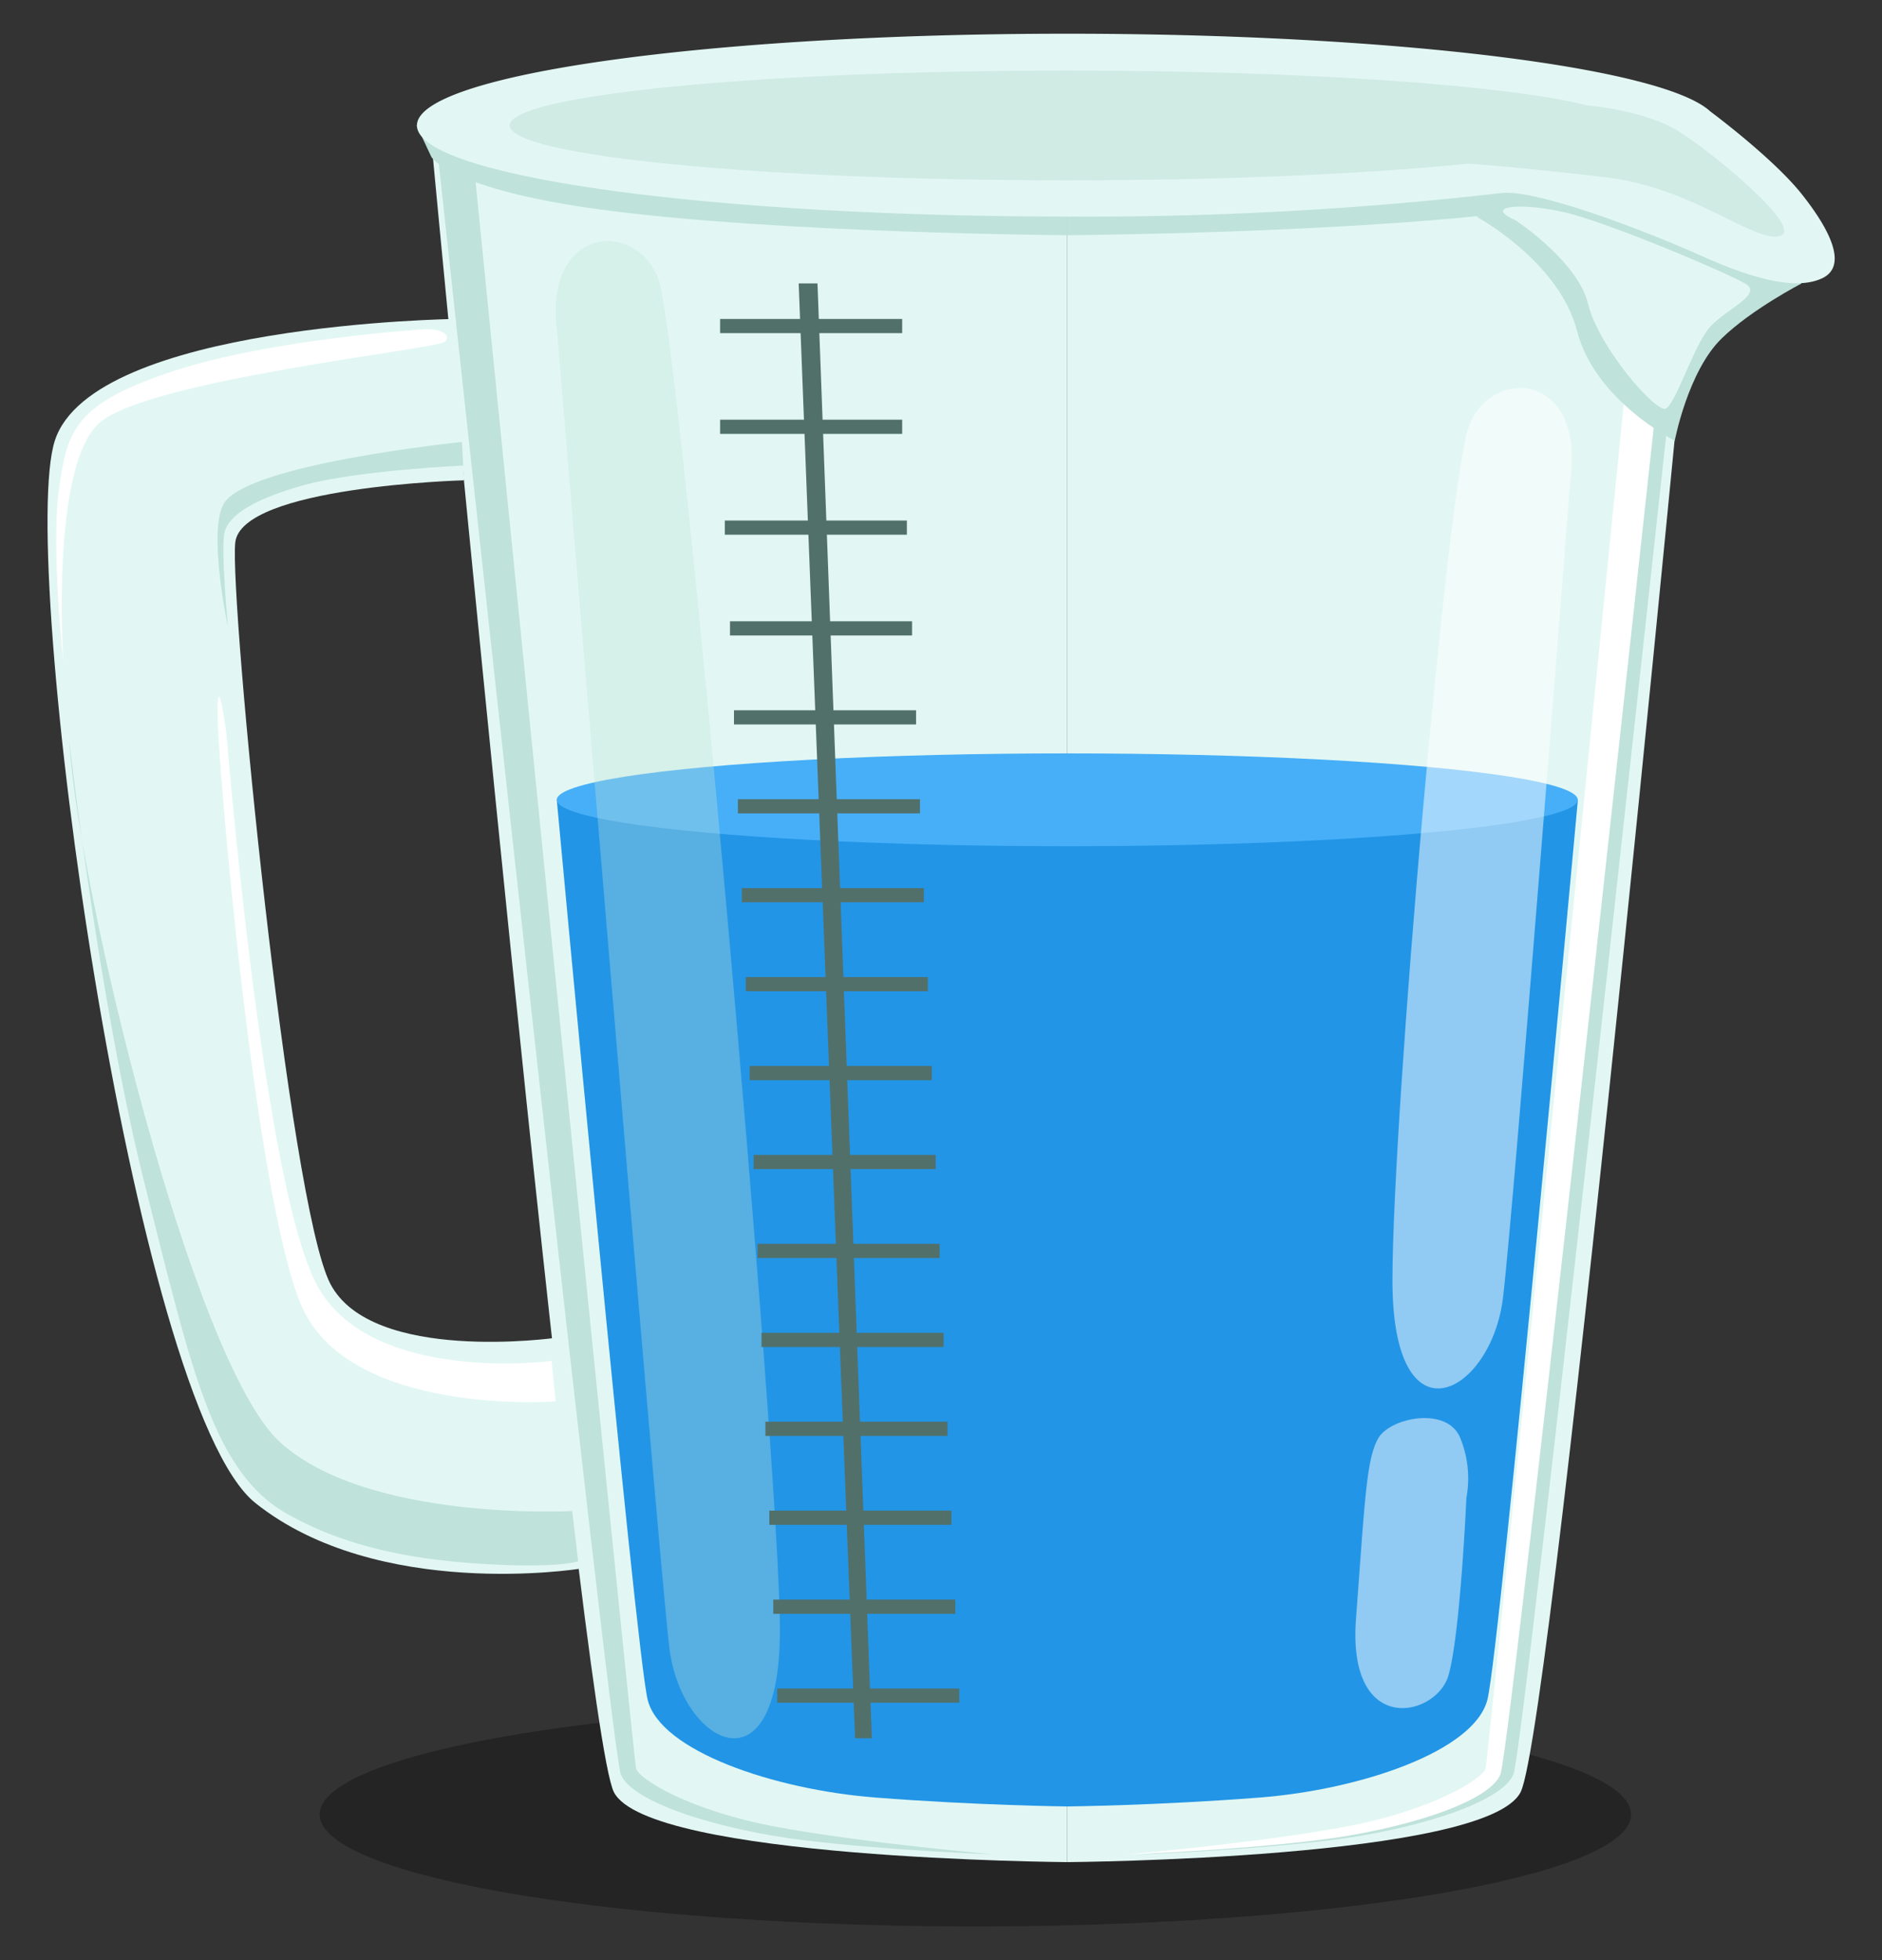 <svg xmlns="http://www.w3.org/2000/svg" viewBox="0 0 240 250"><rect x="0" y="0" width="240" height="250" fill="#333333" stroke="none"/><defs><style>.cls-1{isolation:isolate;}.cls-2{opacity:0.3;}.cls-3{fill:#e2f7f3;}.cls-10,.cls-4{fill:#bfe2db;}.cls-5,.cls-9{fill:#fff;}.cls-6{fill:#d0eae4;}.cls-7{fill:#2295e6;}.cls-8{fill:#47aff8;}.cls-9{opacity:0.5;mix-blend-mode:screen;}.cls-10{opacity:0.34;mix-blend-mode:multiply;}.cls-11{fill:#52706a;}</style></defs><g class="cls-1"><g id="Layer_1" data-name="Layer 1"><ellipse class="cls-2" cx="124.38" cy="231.42" rx="83.62" ry="14.28"/><path class="cls-3" d="M136.1,16v221.5s53.54-.37,57.82-8.94S217,20.22,217,20.22Z"/><path class="cls-4" d="M216.29,20.43S194.46,222.72,193,226.31s-12.57,7.09-23.44,8.41-24.2,1.8-24.2,1.8,16.45-1.42,27.69-3.5,17.68-6.14,18.06-7.47S211.66,22.23,211.66,22.23Z"/><path class="cls-5" d="M214.59,20.43s-21.83,202.29-23.25,205.88-12.57,7.09-23.44,8.41-24.2,1.8-24.2,1.8,16.44-1.42,27.69-3.5,17.68-6.14,18.06-7.47S210,22.23,210,22.23Z"/><path class="cls-3" d="M136.1,16v221.5s-53.53-.37-57.82-8.94S55.22,20.22,55.22,20.22Z"/><path class="cls-4" d="M136.1,30s37-.24,59.49-3.27C215,24.12,217.17,20,217.17,20L219,16,136.1,27.62Z"/><path class="cls-4" d="M136.1,30s-37-.24-59.49-3.27C57.25,24.12,55,20,55,20l-1.87-4L136.1,27.62Z"/><path class="cls-4" d="M229.75,36.15s-6.4,3.31-10.18,7c-4.31,4.17-6,13.06-6,13.06s-10.19-5.12-12.46-14-12.83-14.58-12.83-14.58l7.95-2.42s12.5,2.16,12.8,2.45S229.75,36.15,229.75,36.15Z"/><path class="cls-3" d="M229.71,24.69C226,20.06,218.09,14.2,218.09,14.2h0c-6.05-5.61-40.45-9.9-82-9.9C90.3,4.3,53.17,9.52,53.17,16S90.3,27.62,136.1,27.62a462.09,462.09,0,0,0,55.36-3h0c4.47-.52,18.54,4.88,25.25,7.9s12.2,4.54,15.6,3S233.4,29.32,229.71,24.69Z"/><path class="cls-6" d="M214.12,16.78c-4.41-2.77-11.71-3.33-11.71-3.33h0C192.12,10.85,166.32,9,136.1,9,96.84,9,65,12.12,65,16s31.82,7,71.08,7c20.11,0,38.26-.82,51.19-2.13h0s6.17.41,17.42,1.73,19,8.38,22.27,7.5S218.53,19.55,214.12,16.78Z"/><path class="cls-4" d="M55.91,20.43S77.75,222.72,79.17,226.31s12.57,7.09,23.44,8.41,24.2,1.8,24.2,1.8-16.45-1.42-27.7-3.5-17.67-6.14-18-7.47S60.55,22.23,60.55,22.23Z"/><path class="cls-7" d="M71,102s10,108.23,11.59,114.78,16.13,11.47,29,12.48,24.54,1.14,24.54,1.14,11.69-.13,24.55-1.14,27.35-5.92,29-12.48S201.22,102,201.22,102Z"/><ellipse class="cls-8" cx="136.1" cy="102.01" rx="65.1" ry="5.92"/><path class="cls-3" d="M193.26,28.09s7.94,5.2,9.26,10.68,8.7,14,9.93,13.33,3.4-7.47,5.29-10,7.28-4.48,4.82-5.93-17.64-7.86-23.06-9.1S189,26.2,193.26,28.09Z"/><path class="cls-3" d="M58.11,40.68S11.86,41.26,7,56.18s9.94,123.06,25.58,135.53,41.28,8.38,41.28,8.38l-3-29.46s-23.44,3.31-28.74-6.9S29.26,76.39,30,69.21s29.16-7.95,29.16-7.95Z"/><path class="cls-4" d="M59.07,59.38S45.45,60,38.65,61.9s-9.46,4-10,5.92S29.07,80,29.07,80s-2.59-12.16-.54-15.75c2.93-5.1,30.38-7.88,30.38-7.88Z"/><path class="cls-4" d="M8.84,94.54s3.78,33.4,9.7,56.84,8.64,36.33,18,41.66,20,6.24,27.61,6.55,9.58-.46,9.58-.46l-.76-6.41s-26,1.42-37.24-8.76S9.79,112.5,8.84,94.54Z"/><path class="cls-5" d="M54.09,42S34.55,43.21,22,47.37,8.56,54.94,7.52,62.4s.56,22.12.56,22.12S6.37,59.39,12.72,53.9s43-9.36,44-10.31S55.93,41.85,54.09,42Z"/><path class="cls-5" d="M28.88,93.66S33.54,151.38,40.47,164s29.87,9.58,29.87,9.58l.51,5.16s-26.59,2-32.52-12.47S27.74,97.06,27.74,91,28.88,93.66,28.88,93.66Z"/><path class="cls-9" d="M200.22,61.65s-7.07,91.5-8.55,103.85-14.13,19.16-14.1-2.27,7-101,9.71-108.77S202.37,47.28,200.22,61.65Z"/><path class="cls-10" d="M71.1,42.89S83.88,197.76,85.35,210.12s14.14,19.15,14.11-2.27S86.7,43.46,84,35.71,69,28.53,71.1,42.89Z"/><path class="cls-9" d="M187,191.05s-.76,17.21-2.27,22.59-12.95,8-11.81-7.18,1.32-20.32,2.83-23,8.89-4.16,10.49,0A13.62,13.62,0,0,1,187,191.05Z"/><polygon class="cls-11" points="101.85 36.15 109.04 221.7 111.18 221.7 104.25 36.15 101.85 36.15"/><rect class="cls-11" x="91.83" y="40.68" width="23.22" height="1.81"/><rect class="cls-11" x="91.83" y="53.53" width="23.22" height="1.81"/><rect class="cls-11" x="92.43" y="66.39" width="23.22" height="1.81"/><rect class="cls-11" x="93.09" y="79.24" width="23.22" height="1.81"/><rect class="cls-11" x="93.6" y="90.59" width="23.22" height="1.81"/><rect class="cls-11" x="94.1" y="101.93" width="23.22" height="1.81"/><rect class="cls-11" x="94.6" y="113.27" width="23.22" height="1.81"/><rect class="cls-11" x="95.1" y="124.62" width="23.22" height="1.81"/><rect class="cls-11" x="95.6" y="135.96" width="23.22" height="1.81"/><rect class="cls-11" x="96.1" y="147.3" width="23.22" height="1.81"/><rect class="cls-11" x="96.61" y="158.64" width="23.22" height="1.81"/><rect class="cls-11" x="97.11" y="169.99" width="23.22" height="1.81"/><rect class="cls-11" x="97.61" y="181.33" width="23.22" height="1.81"/><rect class="cls-11" x="98.11" y="192.67" width="23.22" height="1.81"/><rect class="cls-11" x="98.61" y="204.02" width="23.22" height="1.81"/><rect class="cls-11" x="99.11" y="215.36" width="23.22" height="1.81"/></g></g></svg>